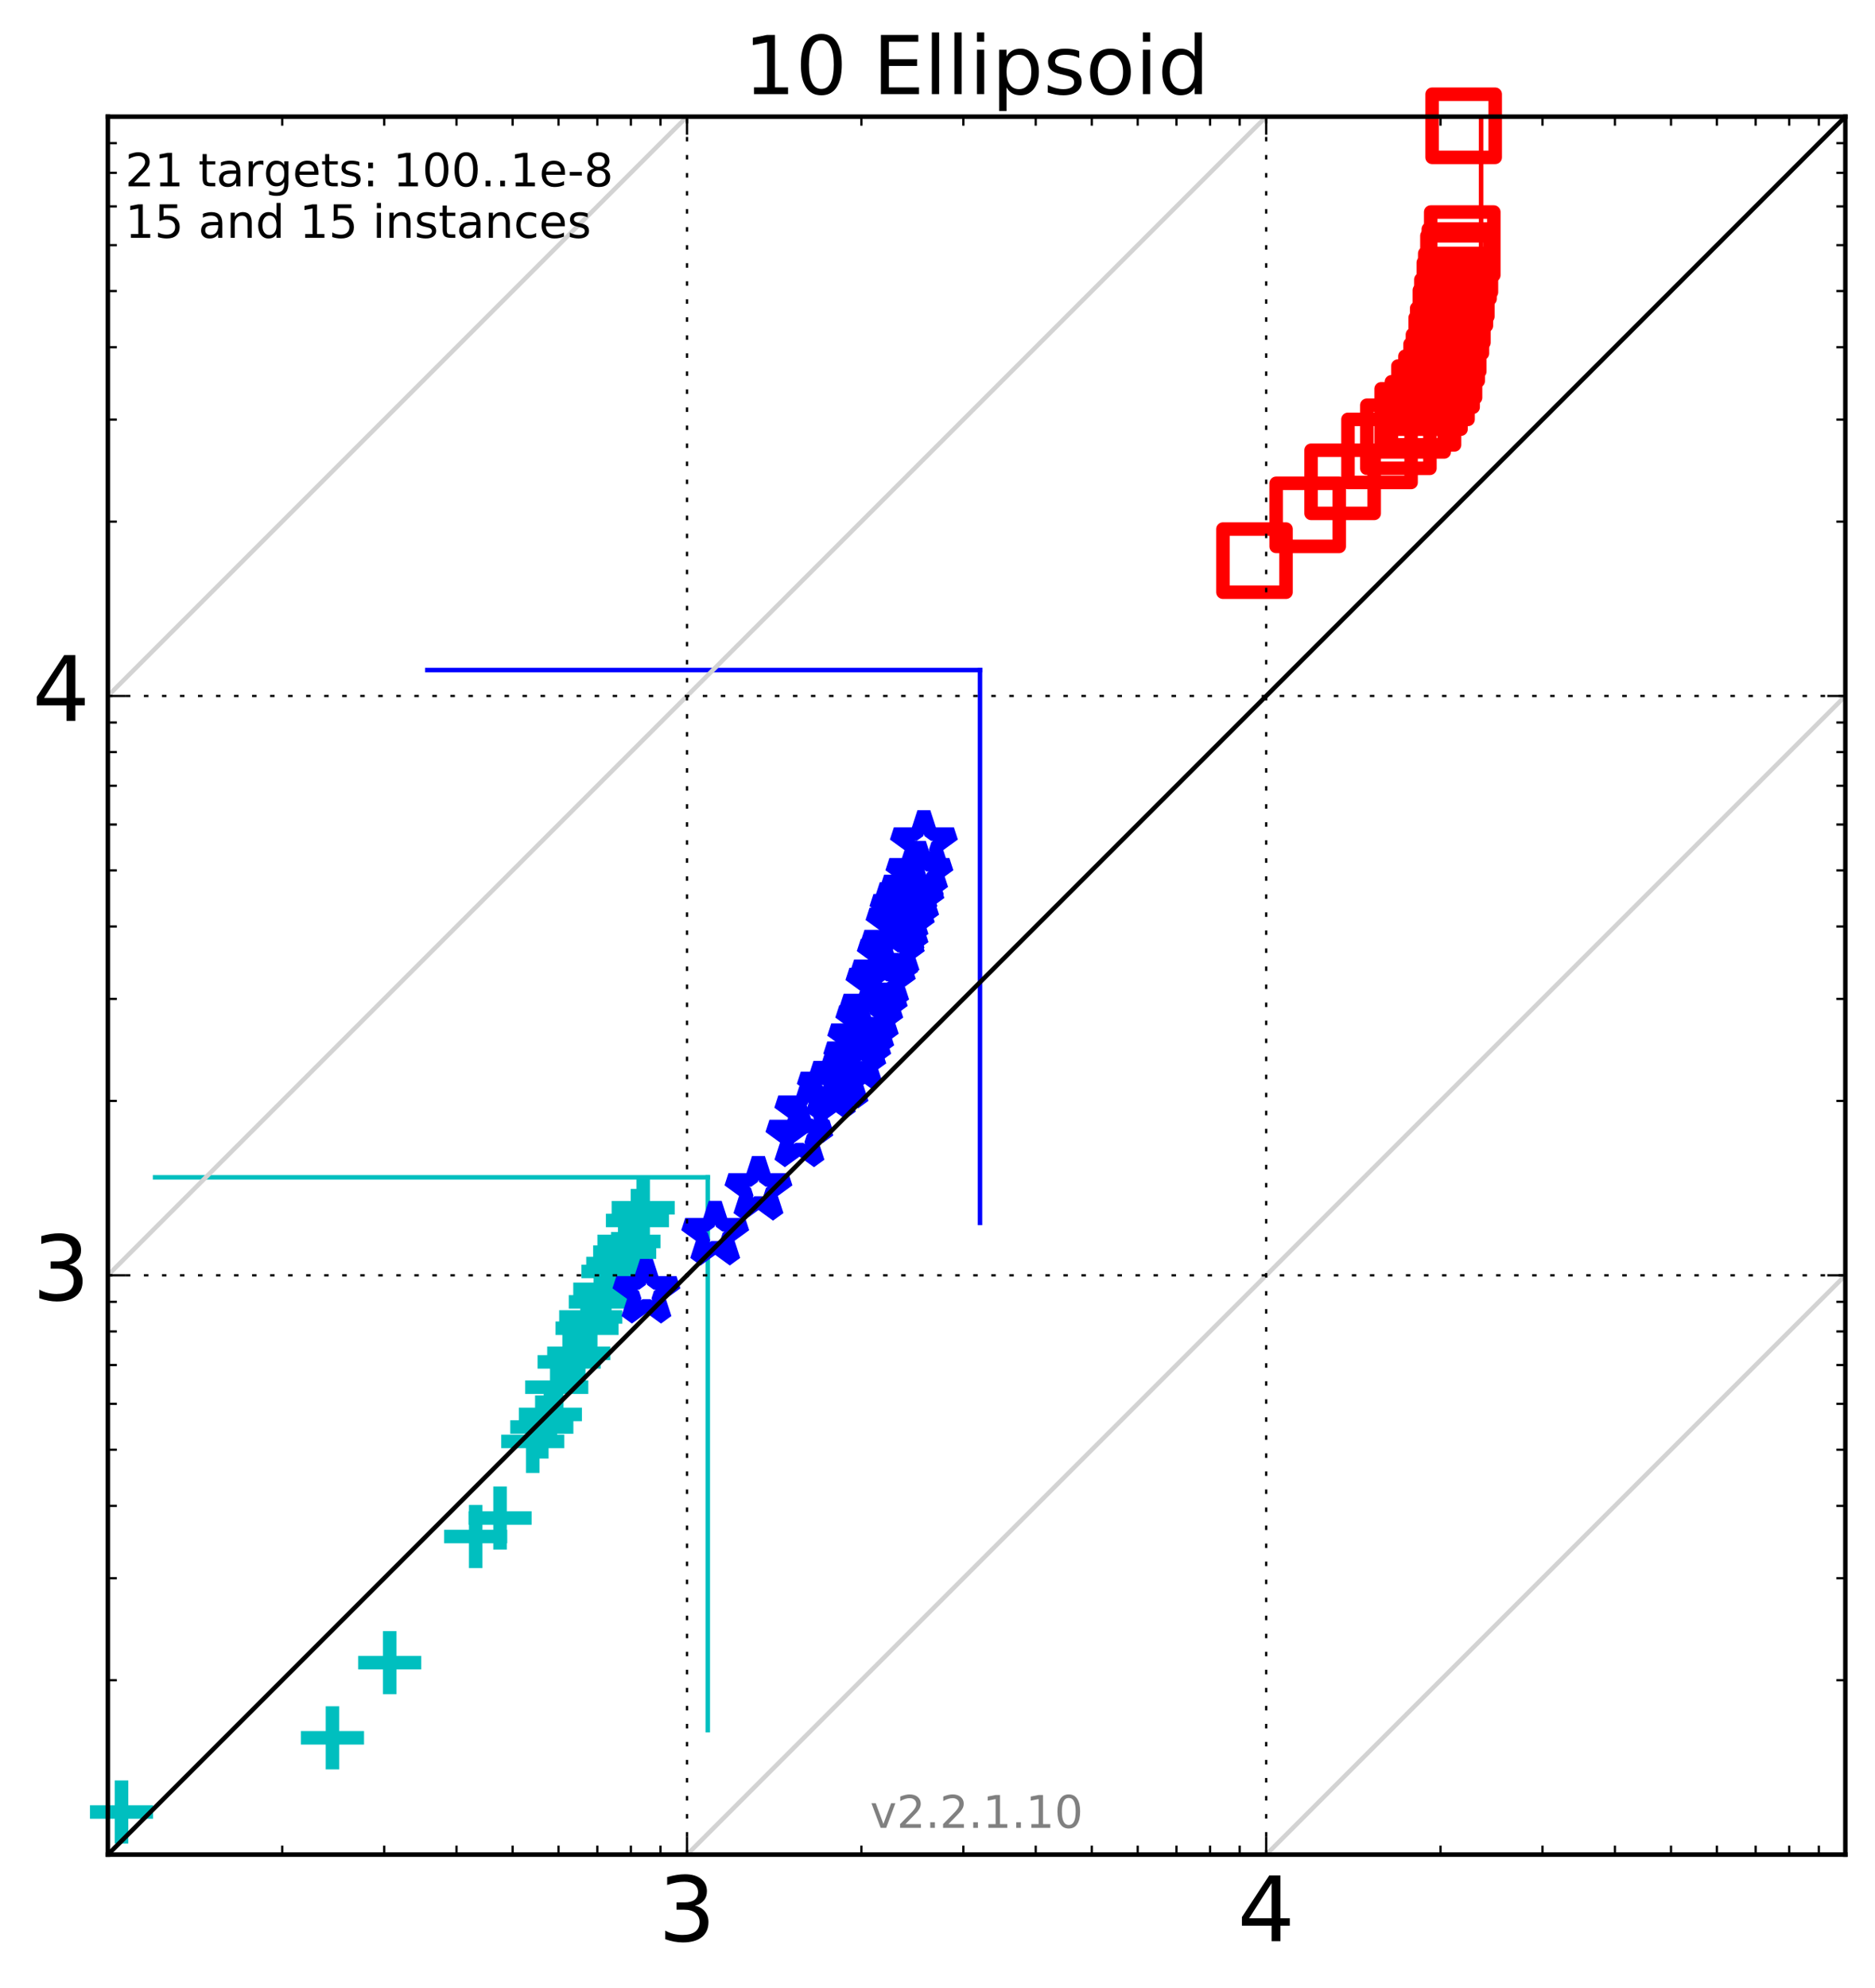 <?xml version="1.0" encoding="utf-8" standalone="no"?>
<!DOCTYPE svg PUBLIC "-//W3C//DTD SVG 1.1//EN"
  "http://www.w3.org/Graphics/SVG/1.1/DTD/svg11.dtd">
<!-- Created with matplotlib (http://matplotlib.org/) -->
<svg height="441pt" version="1.1" viewBox="0 0 416 441" width="416pt" xmlns="http://www.w3.org/2000/svg" xmlns:xlink="http://www.w3.org/1999/xlink">
 <defs>
  <style type="text/css">
*{stroke-linecap:butt;stroke-linejoin:round;stroke-miterlimit:100000;}
  </style>
 </defs>
 <g id="figure_1">
  <g id="patch_1">
   <path d="M 0 441.933 
L 416.625 441.933 
L 416.625 0 
L 0 0 
z
" style="fill:#ffffff;"/>
  </g>
  <g id="axes_1">
   <g id="patch_2">
    <path d="M 23.925 411.377 
L 409.425 411.377 
L 409.425 25.877 
L 23.925 25.877 
z
" style="fill:#ffffff;"/>
   </g>
   <g id="line2d_1">
    <path clip-path="url(#pabdc5ae2a4)" d="M 157.029 383.77 
L 157.029 261.15 
" style="fill:none;stroke:#00bfbf;stroke-linecap:square;"/>
   </g>
   <g id="line2d_2">
    <path clip-path="url(#pabdc5ae2a4)" d="M 34.409 261.15 
L 157.029 261.15 
" style="fill:none;stroke:#00bfbf;stroke-linecap:square;"/>
   </g>
   <g id="line2d_3">
    <path clip-path="url(#pabdc5ae2a4)" d="M 217.424 271.254 
L 217.424 148.634 
" style="fill:none;stroke:#0000ff;stroke-linecap:square;"/>
   </g>
   <g id="line2d_4">
    <path clip-path="url(#pabdc5ae2a4)" d="M 94.804 148.634 
L 217.424 148.634 
" style="fill:none;stroke:#0000ff;stroke-linecap:square;"/>
   </g>
   <g id="line2d_5">
    <path clip-path="url(#pabdc5ae2a4)" d="M 328.602 84.029 
L 328.602 -1 
" style="fill:none;stroke:#ff0000;stroke-linecap:square;"/>
   </g>
   <g id="line2d_6">
    <path clip-path="url(#pabdc5ae2a4)" d="M 205.982 -38.591 
" style="fill:none;stroke:#ff0000;stroke-linecap:square;"/>
   </g>
   <g id="line2d_7">
    <defs>
     <path d="M -7 0 
L 7 0 
M 0 7 
L 0 -7 
" id="me9dd60fe24" style="stroke:#00bfbf;stroke-width:3.0;"/>
    </defs>
    <g>
     <use style="fill:none;stroke:#00bfbf;stroke-width:3.0;" x="26.966" xlink:href="#me9dd60fe24" y="401.92"/>
     <use style="fill:none;stroke:#00bfbf;stroke-width:3.0;" x="73.766" xlink:href="#me9dd60fe24" y="385.474"/>
     <use style="fill:none;stroke:#00bfbf;stroke-width:3.0;" x="86.462" xlink:href="#me9dd60fe24" y="368.797"/>
     <use style="fill:none;stroke:#00bfbf;stroke-width:3.0;" x="105.542" xlink:href="#me9dd60fe24" y="340.82"/>
     <use style="fill:none;stroke:#00bfbf;stroke-width:3.0;" x="110.943" xlink:href="#me9dd60fe24" y="336.719"/>
     <use style="fill:none;stroke:#00bfbf;stroke-width:3.0;" x="118.203" xlink:href="#me9dd60fe24" y="319.722"/>
     <use style="fill:none;stroke:#00bfbf;stroke-width:3.0;" x="120.213" xlink:href="#me9dd60fe24" y="316.525"/>
     <use style="fill:none;stroke:#00bfbf;stroke-width:3.0;" x="122.109" xlink:href="#me9dd60fe24" y="313.734"/>
     <use style="fill:none;stroke:#00bfbf;stroke-width:3.0;" x="123.525" xlink:href="#me9dd60fe24" y="307.696"/>
     <use style="fill:none;stroke:#00bfbf;stroke-width:3.0;" x="126.267" xlink:href="#me9dd60fe24" y="302.085"/>
     <use style="fill:none;stroke:#00bfbf;stroke-width:3.0;" x="128.402" xlink:href="#me9dd60fe24" y="300.186"/>
     <use style="fill:none;stroke:#00bfbf;stroke-width:3.0;" x="130.242" xlink:href="#me9dd60fe24" y="294.618"/>
     <use style="fill:none;stroke:#00bfbf;stroke-width:3.0;" x="131.061" xlink:href="#me9dd60fe24" y="292.122"/>
     <use style="fill:none;stroke:#00bfbf;stroke-width:3.0;" x="133.191" xlink:href="#me9dd60fe24" y="288.778"/>
     <use style="fill:none;stroke:#00bfbf;stroke-width:3.0;" x="134.185" xlink:href="#me9dd60fe24" y="285.991"/>
     <use style="fill:none;stroke:#00bfbf;stroke-width:3.0;" x="135.992" xlink:href="#me9dd60fe24" y="282.017"/>
     <use style="fill:none;stroke:#00bfbf;stroke-width:3.0;" x="137.065" xlink:href="#me9dd60fe24" y="280.271"/>
     <use style="fill:none;stroke:#00bfbf;stroke-width:3.0;" x="138.597" xlink:href="#me9dd60fe24" y="277.745"/>
     <use style="fill:none;stroke:#00bfbf;stroke-width:3.0;" x="139.543" xlink:href="#me9dd60fe24" y="275.366"/>
     <use style="fill:none;stroke:#00bfbf;stroke-width:3.0;" x="141.427" xlink:href="#me9dd60fe24" y="270.711"/>
     <use style="fill:none;stroke:#00bfbf;stroke-width:3.0;" x="142.699" xlink:href="#me9dd60fe24" y="267.896"/>
    </g>
   </g>
   <g id="line2d_8">
    <defs>
     <path d="M 0 -7 
L -1.572 -2.163 
L -6.657 -2.163 
L -2.543 0.826 
L -4.114 5.663 
L -0 2.674 
L 4.114 5.663 
L 2.543 0.826 
L 6.657 -2.163 
L 1.572 -2.163 
z
" id="mc8fb463e3b" style="stroke:#0000ff;stroke-linejoin:bevel;stroke-width:3.0;"/>
    </defs>
    <g>
     <use style="fill:none;stroke:#0000ff;stroke-linejoin:bevel;stroke-width:3.0;" x="143.425" xlink:href="#mc8fb463e3b" y="286.708"/>
     <use style="fill:none;stroke:#0000ff;stroke-linejoin:bevel;stroke-width:3.0;" x="158.683" xlink:href="#mc8fb463e3b" y="273.824"/>
     <use style="fill:none;stroke:#0000ff;stroke-linejoin:bevel;stroke-width:3.0;" x="168.278" xlink:href="#mc8fb463e3b" y="263.877"/>
     <use style="fill:none;stroke:#0000ff;stroke-linejoin:bevel;stroke-width:3.0;" x="177.368" xlink:href="#mc8fb463e3b" y="252.033"/>
     <use style="fill:none;stroke:#0000ff;stroke-linejoin:bevel;stroke-width:3.0;" x="179.336" xlink:href="#mc8fb463e3b" y="246.655"/>
     <use style="fill:none;stroke:#0000ff;stroke-linejoin:bevel;stroke-width:3.0;" x="184.323" xlink:href="#mc8fb463e3b" y="241.366"/>
     <use style="fill:none;stroke:#0000ff;stroke-linejoin:bevel;stroke-width:3.0;" x="187.143" xlink:href="#mc8fb463e3b" y="238.977"/>
     <use style="fill:none;stroke:#0000ff;stroke-linejoin:bevel;stroke-width:3.0;" x="190.192" xlink:href="#mc8fb463e3b" y="234.675"/>
     <use style="fill:none;stroke:#0000ff;stroke-linejoin:bevel;stroke-width:3.0;" x="191.087" xlink:href="#mc8fb463e3b" y="230.67"/>
     <use style="fill:none;stroke:#0000ff;stroke-linejoin:bevel;stroke-width:3.0;" x="192.856" xlink:href="#mc8fb463e3b" y="226.655"/>
     <use style="fill:none;stroke:#0000ff;stroke-linejoin:bevel;stroke-width:3.0;" x="193.851" xlink:href="#mc8fb463e3b" y="224.085"/>
     <use style="fill:none;stroke:#0000ff;stroke-linejoin:bevel;stroke-width:3.0;" x="195.11" xlink:href="#mc8fb463e3b" y="218.328"/>
     <use style="fill:none;stroke:#0000ff;stroke-linejoin:bevel;stroke-width:3.0;" x="196.157" xlink:href="#mc8fb463e3b" y="216.484"/>
     <use style="fill:none;stroke:#0000ff;stroke-linejoin:bevel;stroke-width:3.0;" x="197.632" xlink:href="#mc8fb463e3b" y="211.922"/>
     <use style="fill:none;stroke:#0000ff;stroke-linejoin:bevel;stroke-width:3.0;" x="198.452" xlink:href="#mc8fb463e3b" y="209.915"/>
     <use style="fill:none;stroke:#0000ff;stroke-linejoin:bevel;stroke-width:3.0;" x="199.574" xlink:href="#mc8fb463e3b" y="205.011"/>
     <use style="fill:none;stroke:#0000ff;stroke-linejoin:bevel;stroke-width:3.0;" x="200.448" xlink:href="#mc8fb463e3b" y="201.954"/>
     <use style="fill:none;stroke:#0000ff;stroke-linejoin:bevel;stroke-width:3.0;" x="201.859" xlink:href="#mc8fb463e3b" y="199.338"/>
     <use style="fill:none;stroke:#0000ff;stroke-linejoin:bevel;stroke-width:3.0;" x="202.808" xlink:href="#mc8fb463e3b" y="197.674"/>
     <use style="fill:none;stroke:#0000ff;stroke-linejoin:bevel;stroke-width:3.0;" x="203.981" xlink:href="#mc8fb463e3b" y="193.98"/>
     <use style="fill:none;stroke:#0000ff;stroke-linejoin:bevel;stroke-width:3.0;" x="204.978" xlink:href="#mc8fb463e3b" y="187.167"/>
    </g>
   </g>
   <g id="line2d_9">
    <defs>
     <path d="M -7 7 
L 7 7 
L 7 -7 
L -7 -7 
z
" id="mbf49e00aa8" style="stroke:#ff0000;stroke-linejoin:miter;stroke-width:3.0;"/>
    </defs>
    <g>
     <use style="fill:none;stroke:#ff0000;stroke-linejoin:miter;stroke-width:3.0;" x="278.326" xlink:href="#mbf49e00aa8" y="124.356"/>
     <use style="fill:none;stroke:#ff0000;stroke-linejoin:miter;stroke-width:3.0;" x="290.136" xlink:href="#mbf49e00aa8" y="114.201"/>
     <use style="fill:none;stroke:#ff0000;stroke-linejoin:miter;stroke-width:3.0;" x="297.888" xlink:href="#mbf49e00aa8" y="106.871"/>
     <use style="fill:none;stroke:#ff0000;stroke-linejoin:miter;stroke-width:3.0;" x="306.073" xlink:href="#mbf49e00aa8" y="100.017"/>
     <use style="fill:none;stroke:#ff0000;stroke-linejoin:miter;stroke-width:3.0;" x="310.253" xlink:href="#mbf49e00aa8" y="96.882"/>
     <use style="fill:none;stroke:#ff0000;stroke-linejoin:miter;stroke-width:3.0;" x="313.426" xlink:href="#mbf49e00aa8" y="93.25"/>
     <use style="fill:none;stroke:#ff0000;stroke-linejoin:miter;stroke-width:3.0;" x="315.716" xlink:href="#mbf49e00aa8" y="91.673"/>
     <use style="fill:none;stroke:#ff0000;stroke-linejoin:miter;stroke-width:3.0;" x="317.145" xlink:href="#mbf49e00aa8" y="88.199"/>
     <use style="fill:none;stroke:#ff0000;stroke-linejoin:miter;stroke-width:3.0;" x="318.713" xlink:href="#mbf49e00aa8" y="86.023"/>
     <use style="fill:none;stroke:#ff0000;stroke-linejoin:miter;stroke-width:3.0;" x="319.839" xlink:href="#mbf49e00aa8" y="83.316"/>
     <use style="fill:none;stroke:#ff0000;stroke-linejoin:miter;stroke-width:3.0;" x="320.373" xlink:href="#mbf49e00aa8" y="81.213"/>
     <use style="fill:none;stroke:#ff0000;stroke-linejoin:miter;stroke-width:3.0;" x="320.973" xlink:href="#mbf49e00aa8" y="77.487"/>
     <use style="fill:none;stroke:#ff0000;stroke-linejoin:miter;stroke-width:3.0;" x="321.315" xlink:href="#mbf49e00aa8" y="75.385"/>
     <use style="fill:none;stroke:#ff0000;stroke-linejoin:miter;stroke-width:3.0;" x="321.906" xlink:href="#mbf49e00aa8" y="71.377"/>
     <use style="fill:none;stroke:#ff0000;stroke-linejoin:miter;stroke-width:3.0;" x="322.239" xlink:href="#mbf49e00aa8" y="69.009"/>
     <use style="fill:none;stroke:#ff0000;stroke-linejoin:miter;stroke-width:3.0;" x="322.782" xlink:href="#mbf49e00aa8" y="65.244"/>
     <use style="fill:none;stroke:#ff0000;stroke-linejoin:miter;stroke-width:3.0;" x="323.103" xlink:href="#mbf49e00aa8" y="63.212"/>
     <use style="fill:none;stroke:#ff0000;stroke-linejoin:miter;stroke-width:3.0;" x="323.586" xlink:href="#mbf49e00aa8" y="59.297"/>
     <use style="fill:none;stroke:#ff0000;stroke-linejoin:miter;stroke-width:3.0;" x="323.899" xlink:href="#mbf49e00aa8" y="57.815"/>
     <use style="fill:none;stroke:#ff0000;stroke-linejoin:miter;stroke-width:3.0;" x="324.428" xlink:href="#mbf49e00aa8" y="54.032"/>
     <use style="fill:none;stroke:#ff0000;stroke-linejoin:miter;stroke-width:3.0;" x="324.738" xlink:href="#mbf49e00aa8" y="27.904"/>
    </g>
   </g>
   <g id="line2d_10">
    <path clip-path="url(#pabdc5ae2a4)" d="M 23.925 411.377 
L 409.425 25.877 
" style="fill:none;stroke:#000000;stroke-linecap:square;"/>
   </g>
   <g id="line2d_11">
    <path clip-path="url(#pabdc5ae2a4)" d="M 152.425 411.377 
L 417.625 146.177 
" style="fill:none;stroke:#d3d3d3;stroke-linecap:square;"/>
   </g>
   <g id="line2d_12">
    <path clip-path="url(#pabdc5ae2a4)" d="M 280.925 411.377 
L 417.625 274.677 
" style="fill:none;stroke:#d3d3d3;stroke-linecap:square;"/>
   </g>
   <g id="line2d_13">
    <path clip-path="url(#pabdc5ae2a4)" d="M 23.925 282.877 
L 307.802 -1 
" style="fill:none;stroke:#d3d3d3;stroke-linecap:square;"/>
   </g>
   <g id="line2d_14">
    <path clip-path="url(#pabdc5ae2a4)" d="M 23.925 154.377 
L 179.302 -1 
" style="fill:none;stroke:#d3d3d3;stroke-linecap:square;"/>
   </g>
   <g id="patch_3">
    <path d="M 23.925 25.877 
L 409.425 25.877 
" style="fill:none;stroke:#000000;stroke-linecap:square;stroke-linejoin:miter;"/>
   </g>
   <g id="patch_4">
    <path d="M 409.425 411.377 
L 409.425 25.877 
" style="fill:none;stroke:#000000;stroke-linecap:square;stroke-linejoin:miter;"/>
   </g>
   <g id="patch_5">
    <path d="M 23.925 411.377 
L 409.425 411.377 
" style="fill:none;stroke:#000000;stroke-linecap:square;stroke-linejoin:miter;"/>
   </g>
   <g id="patch_6">
    <path d="M 23.925 411.377 
L 23.925 25.877 
" style="fill:none;stroke:#000000;stroke-linecap:square;stroke-linejoin:miter;"/>
   </g>
   <g id="matplotlib.axis_1">
    <g id="xtick_1">
     <g id="line2d_15">
      <path clip-path="url(#pabdc5ae2a4)" d="M 152.425 411.377 
L 152.425 25.877 
" style="fill:none;stroke:#000000;stroke-dasharray:1,3;stroke-dashoffset:0.0;stroke-width:0.5;"/>
     </g>
     <g id="line2d_16">
      <defs>
       <path d="M 0 0 
L 0 -4 
" id="m6411c74c04" style="stroke:#000000;stroke-width:0.5;"/>
      </defs>
      <g>
       <use style="stroke:#000000;stroke-width:0.5;" x="152.425" xlink:href="#m6411c74c04" y="411.377"/>
      </g>
     </g>
     <g id="line2d_17">
      <defs>
       <path d="M 0 0 
L 0 4 
" id="m25523be684" style="stroke:#000000;stroke-width:0.5;"/>
      </defs>
      <g>
       <use style="stroke:#000000;stroke-width:0.5;" x="152.425" xlink:href="#m25523be684" y="25.877"/>
      </g>
     </g>
     <g id="text_1">
      <!-- 3 -->
      <defs>
       <path d="M 40.578 39.312 
Q 47.656 37.797 51.625 33 
Q 55.609 28.219 55.609 21.188 
Q 55.609 10.406 48.188 4.484 
Q 40.766 -1.422 27.094 -1.422 
Q 22.516 -1.422 17.656 -0.516 
Q 12.797 0.391 7.625 2.203 
L 7.625 11.719 
Q 11.719 9.328 16.594 8.109 
Q 21.484 6.891 26.812 6.891 
Q 36.078 6.891 40.938 10.547 
Q 45.797 14.203 45.797 21.188 
Q 45.797 27.641 41.281 31.266 
Q 36.766 34.906 28.719 34.906 
L 20.219 34.906 
L 20.219 43.016 
L 29.109 43.016 
Q 36.375 43.016 40.234 45.922 
Q 44.094 48.828 44.094 54.297 
Q 44.094 59.906 40.109 62.906 
Q 36.141 65.922 28.719 65.922 
Q 24.656 65.922 20.016 65.031 
Q 15.375 64.156 9.812 62.312 
L 9.812 71.094 
Q 15.438 72.656 20.344 73.438 
Q 25.25 74.219 29.594 74.219 
Q 40.828 74.219 47.359 69.109 
Q 53.906 64.016 53.906 55.328 
Q 53.906 49.266 50.438 45.094 
Q 46.969 40.922 40.578 39.312 
" id="BitstreamVeraSans-Roman-33"/>
      </defs>
      <g transform="translate(146.062 430.574)scale(0.2 -0.2)">
       <use xlink:href="#BitstreamVeraSans-Roman-33"/>
      </g>
     </g>
    </g>
    <g id="xtick_2">
     <g id="line2d_18">
      <path clip-path="url(#pabdc5ae2a4)" d="M 280.925 411.377 
L 280.925 25.877 
" style="fill:none;stroke:#000000;stroke-dasharray:1,3;stroke-dashoffset:0.0;stroke-width:0.5;"/>
     </g>
     <g id="line2d_19">
      <g>
       <use style="stroke:#000000;stroke-width:0.5;" x="280.925" xlink:href="#m6411c74c04" y="411.377"/>
      </g>
     </g>
     <g id="line2d_20">
      <g>
       <use style="stroke:#000000;stroke-width:0.5;" x="280.925" xlink:href="#m25523be684" y="25.877"/>
      </g>
     </g>
     <g id="text_2">
      <!-- 4 -->
      <defs>
       <path d="M 37.797 64.312 
L 12.891 25.391 
L 37.797 25.391 
z
M 35.203 72.906 
L 47.609 72.906 
L 47.609 25.391 
L 58.016 25.391 
L 58.016 17.188 
L 47.609 17.188 
L 47.609 0 
L 37.797 0 
L 37.797 17.188 
L 4.891 17.188 
L 4.891 26.703 
z
" id="BitstreamVeraSans-Roman-34"/>
      </defs>
      <g transform="translate(274.562 430.574)scale(0.2 -0.2)">
       <use xlink:href="#BitstreamVeraSans-Roman-34"/>
      </g>
     </g>
    </g>
    <g id="xtick_3">
     <g id="line2d_21">
      <defs>
       <path d="M 0 0 
L 0 -2 
" id="mf5e8d0ffee" style="stroke:#000000;stroke-width:0.5;"/>
      </defs>
      <g>
       <use style="stroke:#000000;stroke-width:0.5;" x="62.607" xlink:href="#mf5e8d0ffee" y="411.377"/>
      </g>
     </g>
     <g id="line2d_22">
      <defs>
       <path d="M 0 0 
L 0 2 
" id="m2ffe9bb22b" style="stroke:#000000;stroke-width:0.5;"/>
      </defs>
      <g>
       <use style="stroke:#000000;stroke-width:0.5;" x="62.607" xlink:href="#m2ffe9bb22b" y="25.877"/>
      </g>
     </g>
    </g>
    <g id="xtick_4">
     <g id="line2d_23">
      <g>
       <use style="stroke:#000000;stroke-width:0.5;" x="85.235" xlink:href="#mf5e8d0ffee" y="411.377"/>
      </g>
     </g>
     <g id="line2d_24">
      <g>
       <use style="stroke:#000000;stroke-width:0.5;" x="85.235" xlink:href="#m2ffe9bb22b" y="25.877"/>
      </g>
     </g>
    </g>
    <g id="xtick_5">
     <g id="line2d_25">
      <g>
       <use style="stroke:#000000;stroke-width:0.5;" x="101.29" xlink:href="#mf5e8d0ffee" y="411.377"/>
      </g>
     </g>
     <g id="line2d_26">
      <g>
       <use style="stroke:#000000;stroke-width:0.5;" x="101.29" xlink:href="#m2ffe9bb22b" y="25.877"/>
      </g>
     </g>
    </g>
    <g id="xtick_6">
     <g id="line2d_27">
      <g>
       <use style="stroke:#000000;stroke-width:0.5;" x="113.743" xlink:href="#mf5e8d0ffee" y="411.377"/>
      </g>
     </g>
     <g id="line2d_28">
      <g>
       <use style="stroke:#000000;stroke-width:0.5;" x="113.743" xlink:href="#m2ffe9bb22b" y="25.877"/>
      </g>
     </g>
    </g>
    <g id="xtick_7">
     <g id="line2d_29">
      <g>
       <use style="stroke:#000000;stroke-width:0.5;" x="123.917" xlink:href="#mf5e8d0ffee" y="411.377"/>
      </g>
     </g>
     <g id="line2d_30">
      <g>
       <use style="stroke:#000000;stroke-width:0.5;" x="123.917" xlink:href="#m2ffe9bb22b" y="25.877"/>
      </g>
     </g>
    </g>
    <g id="xtick_8">
     <g id="line2d_31">
      <g>
       <use style="stroke:#000000;stroke-width:0.5;" x="132.52" xlink:href="#mf5e8d0ffee" y="411.377"/>
      </g>
     </g>
     <g id="line2d_32">
      <g>
       <use style="stroke:#000000;stroke-width:0.5;" x="132.52" xlink:href="#m2ffe9bb22b" y="25.877"/>
      </g>
     </g>
    </g>
    <g id="xtick_9">
     <g id="line2d_33">
      <g>
       <use style="stroke:#000000;stroke-width:0.5;" x="139.972" xlink:href="#mf5e8d0ffee" y="411.377"/>
      </g>
     </g>
     <g id="line2d_34">
      <g>
       <use style="stroke:#000000;stroke-width:0.5;" x="139.972" xlink:href="#m2ffe9bb22b" y="25.877"/>
      </g>
     </g>
    </g>
    <g id="xtick_10">
     <g id="line2d_35">
      <g>
       <use style="stroke:#000000;stroke-width:0.5;" x="146.545" xlink:href="#mf5e8d0ffee" y="411.377"/>
      </g>
     </g>
     <g id="line2d_36">
      <g>
       <use style="stroke:#000000;stroke-width:0.5;" x="146.545" xlink:href="#m2ffe9bb22b" y="25.877"/>
      </g>
     </g>
    </g>
    <g id="xtick_11">
     <g id="line2d_37">
      <g>
       <use style="stroke:#000000;stroke-width:0.5;" x="191.107" xlink:href="#mf5e8d0ffee" y="411.377"/>
      </g>
     </g>
     <g id="line2d_38">
      <g>
       <use style="stroke:#000000;stroke-width:0.5;" x="191.107" xlink:href="#m2ffe9bb22b" y="25.877"/>
      </g>
     </g>
    </g>
    <g id="xtick_12">
     <g id="line2d_39">
      <g>
       <use style="stroke:#000000;stroke-width:0.5;" x="213.735" xlink:href="#mf5e8d0ffee" y="411.377"/>
      </g>
     </g>
     <g id="line2d_40">
      <g>
       <use style="stroke:#000000;stroke-width:0.5;" x="213.735" xlink:href="#m2ffe9bb22b" y="25.877"/>
      </g>
     </g>
    </g>
    <g id="xtick_13">
     <g id="line2d_41">
      <g>
       <use style="stroke:#000000;stroke-width:0.5;" x="229.79" xlink:href="#mf5e8d0ffee" y="411.377"/>
      </g>
     </g>
     <g id="line2d_42">
      <g>
       <use style="stroke:#000000;stroke-width:0.5;" x="229.79" xlink:href="#m2ffe9bb22b" y="25.877"/>
      </g>
     </g>
    </g>
    <g id="xtick_14">
     <g id="line2d_43">
      <g>
       <use style="stroke:#000000;stroke-width:0.5;" x="242.243" xlink:href="#mf5e8d0ffee" y="411.377"/>
      </g>
     </g>
     <g id="line2d_44">
      <g>
       <use style="stroke:#000000;stroke-width:0.5;" x="242.243" xlink:href="#m2ffe9bb22b" y="25.877"/>
      </g>
     </g>
    </g>
    <g id="xtick_15">
     <g id="line2d_45">
      <g>
       <use style="stroke:#000000;stroke-width:0.5;" x="252.417" xlink:href="#mf5e8d0ffee" y="411.377"/>
      </g>
     </g>
     <g id="line2d_46">
      <g>
       <use style="stroke:#000000;stroke-width:0.5;" x="252.417" xlink:href="#m2ffe9bb22b" y="25.877"/>
      </g>
     </g>
    </g>
    <g id="xtick_16">
     <g id="line2d_47">
      <g>
       <use style="stroke:#000000;stroke-width:0.5;" x="261.02" xlink:href="#mf5e8d0ffee" y="411.377"/>
      </g>
     </g>
     <g id="line2d_48">
      <g>
       <use style="stroke:#000000;stroke-width:0.5;" x="261.02" xlink:href="#m2ffe9bb22b" y="25.877"/>
      </g>
     </g>
    </g>
    <g id="xtick_17">
     <g id="line2d_49">
      <g>
       <use style="stroke:#000000;stroke-width:0.5;" x="268.472" xlink:href="#mf5e8d0ffee" y="411.377"/>
      </g>
     </g>
     <g id="line2d_50">
      <g>
       <use style="stroke:#000000;stroke-width:0.5;" x="268.472" xlink:href="#m2ffe9bb22b" y="25.877"/>
      </g>
     </g>
    </g>
    <g id="xtick_18">
     <g id="line2d_51">
      <g>
       <use style="stroke:#000000;stroke-width:0.5;" x="275.045" xlink:href="#mf5e8d0ffee" y="411.377"/>
      </g>
     </g>
     <g id="line2d_52">
      <g>
       <use style="stroke:#000000;stroke-width:0.5;" x="275.045" xlink:href="#m2ffe9bb22b" y="25.877"/>
      </g>
     </g>
    </g>
    <g id="xtick_19">
     <g id="line2d_53">
      <g>
       <use style="stroke:#000000;stroke-width:0.5;" x="319.607" xlink:href="#mf5e8d0ffee" y="411.377"/>
      </g>
     </g>
     <g id="line2d_54">
      <g>
       <use style="stroke:#000000;stroke-width:0.5;" x="319.607" xlink:href="#m2ffe9bb22b" y="25.877"/>
      </g>
     </g>
    </g>
    <g id="xtick_20">
     <g id="line2d_55">
      <g>
       <use style="stroke:#000000;stroke-width:0.5;" x="342.235" xlink:href="#mf5e8d0ffee" y="411.377"/>
      </g>
     </g>
     <g id="line2d_56">
      <g>
       <use style="stroke:#000000;stroke-width:0.5;" x="342.235" xlink:href="#m2ffe9bb22b" y="25.877"/>
      </g>
     </g>
    </g>
    <g id="xtick_21">
     <g id="line2d_57">
      <g>
       <use style="stroke:#000000;stroke-width:0.5;" x="358.29" xlink:href="#mf5e8d0ffee" y="411.377"/>
      </g>
     </g>
     <g id="line2d_58">
      <g>
       <use style="stroke:#000000;stroke-width:0.5;" x="358.29" xlink:href="#m2ffe9bb22b" y="25.877"/>
      </g>
     </g>
    </g>
    <g id="xtick_22">
     <g id="line2d_59">
      <g>
       <use style="stroke:#000000;stroke-width:0.5;" x="370.743" xlink:href="#mf5e8d0ffee" y="411.377"/>
      </g>
     </g>
     <g id="line2d_60">
      <g>
       <use style="stroke:#000000;stroke-width:0.5;" x="370.743" xlink:href="#m2ffe9bb22b" y="25.877"/>
      </g>
     </g>
    </g>
    <g id="xtick_23">
     <g id="line2d_61">
      <g>
       <use style="stroke:#000000;stroke-width:0.5;" x="380.917" xlink:href="#mf5e8d0ffee" y="411.377"/>
      </g>
     </g>
     <g id="line2d_62">
      <g>
       <use style="stroke:#000000;stroke-width:0.5;" x="380.917" xlink:href="#m2ffe9bb22b" y="25.877"/>
      </g>
     </g>
    </g>
    <g id="xtick_24">
     <g id="line2d_63">
      <g>
       <use style="stroke:#000000;stroke-width:0.5;" x="389.52" xlink:href="#mf5e8d0ffee" y="411.377"/>
      </g>
     </g>
     <g id="line2d_64">
      <g>
       <use style="stroke:#000000;stroke-width:0.5;" x="389.52" xlink:href="#m2ffe9bb22b" y="25.877"/>
      </g>
     </g>
    </g>
    <g id="xtick_25">
     <g id="line2d_65">
      <g>
       <use style="stroke:#000000;stroke-width:0.5;" x="396.972" xlink:href="#mf5e8d0ffee" y="411.377"/>
      </g>
     </g>
     <g id="line2d_66">
      <g>
       <use style="stroke:#000000;stroke-width:0.5;" x="396.972" xlink:href="#m2ffe9bb22b" y="25.877"/>
      </g>
     </g>
    </g>
    <g id="xtick_26">
     <g id="line2d_67">
      <g>
       <use style="stroke:#000000;stroke-width:0.5;" x="403.545" xlink:href="#mf5e8d0ffee" y="411.377"/>
      </g>
     </g>
     <g id="line2d_68">
      <g>
       <use style="stroke:#000000;stroke-width:0.5;" x="403.545" xlink:href="#m2ffe9bb22b" y="25.877"/>
      </g>
     </g>
    </g>
   </g>
   <g id="matplotlib.axis_2">
    <g id="ytick_1">
     <g id="line2d_69">
      <path clip-path="url(#pabdc5ae2a4)" d="M 23.925 282.877 
L 409.425 282.877 
" style="fill:none;stroke:#000000;stroke-dasharray:1,3;stroke-dashoffset:0.0;stroke-width:0.5;"/>
     </g>
     <g id="line2d_70">
      <defs>
       <path d="M 0 0 
L 4 0 
" id="m6197a56e94" style="stroke:#000000;stroke-width:0.5;"/>
      </defs>
      <g>
       <use style="stroke:#000000;stroke-width:0.5;" x="23.925" xlink:href="#m6197a56e94" y="282.877"/>
      </g>
     </g>
     <g id="line2d_71">
      <defs>
       <path d="M 0 0 
L -4 0 
" id="m4c2376716b" style="stroke:#000000;stroke-width:0.5;"/>
      </defs>
      <g>
       <use style="stroke:#000000;stroke-width:0.5;" x="409.425" xlink:href="#m4c2376716b" y="282.877"/>
      </g>
     </g>
     <g id="text_3">
      <!-- 3 -->
      <g transform="translate(7.2 288.396)scale(0.2 -0.2)">
       <use xlink:href="#BitstreamVeraSans-Roman-33"/>
      </g>
     </g>
    </g>
    <g id="ytick_2">
     <g id="line2d_72">
      <path clip-path="url(#pabdc5ae2a4)" d="M 23.925 154.377 
L 409.425 154.377 
" style="fill:none;stroke:#000000;stroke-dasharray:1,3;stroke-dashoffset:0.0;stroke-width:0.5;"/>
     </g>
     <g id="line2d_73">
      <g>
       <use style="stroke:#000000;stroke-width:0.5;" x="23.925" xlink:href="#m6197a56e94" y="154.377"/>
      </g>
     </g>
     <g id="line2d_74">
      <g>
       <use style="stroke:#000000;stroke-width:0.5;" x="409.425" xlink:href="#m4c2376716b" y="154.377"/>
      </g>
     </g>
     <g id="text_4">
      <!-- 4 -->
      <g transform="translate(7.2 159.896)scale(0.2 -0.2)">
       <use xlink:href="#BitstreamVeraSans-Roman-34"/>
      </g>
     </g>
    </g>
    <g id="ytick_3">
     <g id="line2d_75">
      <defs>
       <path d="M 0 0 
L 2 0 
" id="mef704d7c59" style="stroke:#000000;stroke-width:0.5;"/>
      </defs>
      <g>
       <use style="stroke:#000000;stroke-width:0.5;" x="23.925" xlink:href="#mef704d7c59" y="372.695"/>
      </g>
     </g>
     <g id="line2d_76">
      <defs>
       <path d="M 0 0 
L -2 0 
" id="m61cdd88ff6" style="stroke:#000000;stroke-width:0.5;"/>
      </defs>
      <g>
       <use style="stroke:#000000;stroke-width:0.5;" x="409.425" xlink:href="#m61cdd88ff6" y="372.695"/>
      </g>
     </g>
    </g>
    <g id="ytick_4">
     <g id="line2d_77">
      <g>
       <use style="stroke:#000000;stroke-width:0.5;" x="23.925" xlink:href="#mef704d7c59" y="350.067"/>
      </g>
     </g>
     <g id="line2d_78">
      <g>
       <use style="stroke:#000000;stroke-width:0.5;" x="409.425" xlink:href="#m61cdd88ff6" y="350.067"/>
      </g>
     </g>
    </g>
    <g id="ytick_5">
     <g id="line2d_79">
      <g>
       <use style="stroke:#000000;stroke-width:0.5;" x="23.925" xlink:href="#mef704d7c59" y="334.012"/>
      </g>
     </g>
     <g id="line2d_80">
      <g>
       <use style="stroke:#000000;stroke-width:0.5;" x="409.425" xlink:href="#m61cdd88ff6" y="334.012"/>
      </g>
     </g>
    </g>
    <g id="ytick_6">
     <g id="line2d_81">
      <g>
       <use style="stroke:#000000;stroke-width:0.5;" x="23.925" xlink:href="#mef704d7c59" y="321.56"/>
      </g>
     </g>
     <g id="line2d_82">
      <g>
       <use style="stroke:#000000;stroke-width:0.5;" x="409.425" xlink:href="#m61cdd88ff6" y="321.56"/>
      </g>
     </g>
    </g>
    <g id="ytick_7">
     <g id="line2d_83">
      <g>
       <use style="stroke:#000000;stroke-width:0.5;" x="23.925" xlink:href="#mef704d7c59" y="311.385"/>
      </g>
     </g>
     <g id="line2d_84">
      <g>
       <use style="stroke:#000000;stroke-width:0.5;" x="409.425" xlink:href="#m61cdd88ff6" y="311.385"/>
      </g>
     </g>
    </g>
    <g id="ytick_8">
     <g id="line2d_85">
      <g>
       <use style="stroke:#000000;stroke-width:0.5;" x="23.925" xlink:href="#mef704d7c59" y="302.782"/>
      </g>
     </g>
     <g id="line2d_86">
      <g>
       <use style="stroke:#000000;stroke-width:0.5;" x="409.425" xlink:href="#m61cdd88ff6" y="302.782"/>
      </g>
     </g>
    </g>
    <g id="ytick_9">
     <g id="line2d_87">
      <g>
       <use style="stroke:#000000;stroke-width:0.5;" x="23.925" xlink:href="#mef704d7c59" y="295.33"/>
      </g>
     </g>
     <g id="line2d_88">
      <g>
       <use style="stroke:#000000;stroke-width:0.5;" x="409.425" xlink:href="#m61cdd88ff6" y="295.33"/>
      </g>
     </g>
    </g>
    <g id="ytick_10">
     <g id="line2d_89">
      <g>
       <use style="stroke:#000000;stroke-width:0.5;" x="23.925" xlink:href="#mef704d7c59" y="288.757"/>
      </g>
     </g>
     <g id="line2d_90">
      <g>
       <use style="stroke:#000000;stroke-width:0.5;" x="409.425" xlink:href="#m61cdd88ff6" y="288.757"/>
      </g>
     </g>
    </g>
    <g id="ytick_11">
     <g id="line2d_91">
      <g>
       <use style="stroke:#000000;stroke-width:0.5;" x="23.925" xlink:href="#mef704d7c59" y="244.195"/>
      </g>
     </g>
     <g id="line2d_92">
      <g>
       <use style="stroke:#000000;stroke-width:0.5;" x="409.425" xlink:href="#m61cdd88ff6" y="244.195"/>
      </g>
     </g>
    </g>
    <g id="ytick_12">
     <g id="line2d_93">
      <g>
       <use style="stroke:#000000;stroke-width:0.5;" x="23.925" xlink:href="#mef704d7c59" y="221.567"/>
      </g>
     </g>
     <g id="line2d_94">
      <g>
       <use style="stroke:#000000;stroke-width:0.5;" x="409.425" xlink:href="#m61cdd88ff6" y="221.567"/>
      </g>
     </g>
    </g>
    <g id="ytick_13">
     <g id="line2d_95">
      <g>
       <use style="stroke:#000000;stroke-width:0.5;" x="23.925" xlink:href="#mef704d7c59" y="205.512"/>
      </g>
     </g>
     <g id="line2d_96">
      <g>
       <use style="stroke:#000000;stroke-width:0.5;" x="409.425" xlink:href="#m61cdd88ff6" y="205.512"/>
      </g>
     </g>
    </g>
    <g id="ytick_14">
     <g id="line2d_97">
      <g>
       <use style="stroke:#000000;stroke-width:0.5;" x="23.925" xlink:href="#mef704d7c59" y="193.06"/>
      </g>
     </g>
     <g id="line2d_98">
      <g>
       <use style="stroke:#000000;stroke-width:0.5;" x="409.425" xlink:href="#m61cdd88ff6" y="193.06"/>
      </g>
     </g>
    </g>
    <g id="ytick_15">
     <g id="line2d_99">
      <g>
       <use style="stroke:#000000;stroke-width:0.5;" x="23.925" xlink:href="#mef704d7c59" y="182.885"/>
      </g>
     </g>
     <g id="line2d_100">
      <g>
       <use style="stroke:#000000;stroke-width:0.5;" x="409.425" xlink:href="#m61cdd88ff6" y="182.885"/>
      </g>
     </g>
    </g>
    <g id="ytick_16">
     <g id="line2d_101">
      <g>
       <use style="stroke:#000000;stroke-width:0.5;" x="23.925" xlink:href="#mef704d7c59" y="174.282"/>
      </g>
     </g>
     <g id="line2d_102">
      <g>
       <use style="stroke:#000000;stroke-width:0.5;" x="409.425" xlink:href="#m61cdd88ff6" y="174.282"/>
      </g>
     </g>
    </g>
    <g id="ytick_17">
     <g id="line2d_103">
      <g>
       <use style="stroke:#000000;stroke-width:0.5;" x="23.925" xlink:href="#mef704d7c59" y="166.83"/>
      </g>
     </g>
     <g id="line2d_104">
      <g>
       <use style="stroke:#000000;stroke-width:0.5;" x="409.425" xlink:href="#m61cdd88ff6" y="166.83"/>
      </g>
     </g>
    </g>
    <g id="ytick_18">
     <g id="line2d_105">
      <g>
       <use style="stroke:#000000;stroke-width:0.5;" x="23.925" xlink:href="#mef704d7c59" y="160.257"/>
      </g>
     </g>
     <g id="line2d_106">
      <g>
       <use style="stroke:#000000;stroke-width:0.5;" x="409.425" xlink:href="#m61cdd88ff6" y="160.257"/>
      </g>
     </g>
    </g>
    <g id="ytick_19">
     <g id="line2d_107">
      <g>
       <use style="stroke:#000000;stroke-width:0.5;" x="23.925" xlink:href="#mef704d7c59" y="115.695"/>
      </g>
     </g>
     <g id="line2d_108">
      <g>
       <use style="stroke:#000000;stroke-width:0.5;" x="409.425" xlink:href="#m61cdd88ff6" y="115.695"/>
      </g>
     </g>
    </g>
    <g id="ytick_20">
     <g id="line2d_109">
      <g>
       <use style="stroke:#000000;stroke-width:0.5;" x="23.925" xlink:href="#mef704d7c59" y="93.067"/>
      </g>
     </g>
     <g id="line2d_110">
      <g>
       <use style="stroke:#000000;stroke-width:0.5;" x="409.425" xlink:href="#m61cdd88ff6" y="93.067"/>
      </g>
     </g>
    </g>
    <g id="ytick_21">
     <g id="line2d_111">
      <g>
       <use style="stroke:#000000;stroke-width:0.5;" x="23.925" xlink:href="#mef704d7c59" y="77.012"/>
      </g>
     </g>
     <g id="line2d_112">
      <g>
       <use style="stroke:#000000;stroke-width:0.5;" x="409.425" xlink:href="#m61cdd88ff6" y="77.012"/>
      </g>
     </g>
    </g>
    <g id="ytick_22">
     <g id="line2d_113">
      <g>
       <use style="stroke:#000000;stroke-width:0.5;" x="23.925" xlink:href="#mef704d7c59" y="64.56"/>
      </g>
     </g>
     <g id="line2d_114">
      <g>
       <use style="stroke:#000000;stroke-width:0.5;" x="409.425" xlink:href="#m61cdd88ff6" y="64.56"/>
      </g>
     </g>
    </g>
    <g id="ytick_23">
     <g id="line2d_115">
      <g>
       <use style="stroke:#000000;stroke-width:0.5;" x="23.925" xlink:href="#mef704d7c59" y="54.385"/>
      </g>
     </g>
     <g id="line2d_116">
      <g>
       <use style="stroke:#000000;stroke-width:0.5;" x="409.425" xlink:href="#m61cdd88ff6" y="54.385"/>
      </g>
     </g>
    </g>
    <g id="ytick_24">
     <g id="line2d_117">
      <g>
       <use style="stroke:#000000;stroke-width:0.5;" x="23.925" xlink:href="#mef704d7c59" y="45.782"/>
      </g>
     </g>
     <g id="line2d_118">
      <g>
       <use style="stroke:#000000;stroke-width:0.5;" x="409.425" xlink:href="#m61cdd88ff6" y="45.782"/>
      </g>
     </g>
    </g>
    <g id="ytick_25">
     <g id="line2d_119">
      <g>
       <use style="stroke:#000000;stroke-width:0.5;" x="23.925" xlink:href="#mef704d7c59" y="38.33"/>
      </g>
     </g>
     <g id="line2d_120">
      <g>
       <use style="stroke:#000000;stroke-width:0.5;" x="409.425" xlink:href="#m61cdd88ff6" y="38.33"/>
      </g>
     </g>
    </g>
    <g id="ytick_26">
     <g id="line2d_121">
      <g>
       <use style="stroke:#000000;stroke-width:0.5;" x="23.925" xlink:href="#mef704d7c59" y="31.757"/>
      </g>
     </g>
     <g id="line2d_122">
      <g>
       <use style="stroke:#000000;stroke-width:0.5;" x="409.425" xlink:href="#m61cdd88ff6" y="31.757"/>
      </g>
     </g>
    </g>
   </g>
   <g id="text_5">
    <!-- 21 targets: 100..1e-8 -->
    <defs>
     <path d="M 19.188 8.297 
L 53.609 8.297 
L 53.609 0 
L 7.328 0 
L 7.328 8.297 
Q 12.938 14.109 22.625 23.891 
Q 32.328 33.688 34.812 36.531 
Q 39.547 41.844 41.422 45.531 
Q 43.312 49.219 43.312 52.781 
Q 43.312 58.594 39.234 62.25 
Q 35.156 65.922 28.609 65.922 
Q 23.969 65.922 18.812 64.312 
Q 13.672 62.703 7.812 59.422 
L 7.812 69.391 
Q 13.766 71.781 18.938 73 
Q 24.125 74.219 28.422 74.219 
Q 39.75 74.219 46.484 68.547 
Q 53.219 62.891 53.219 53.422 
Q 53.219 48.922 51.531 44.891 
Q 49.859 40.875 45.406 35.406 
Q 44.188 33.984 37.641 27.219 
Q 31.109 20.453 19.188 8.297 
" id="BitstreamVeraSans-Roman-32"/>
     <path id="BitstreamVeraSans-Roman-20"/>
     <path d="M 31.781 66.406 
Q 24.172 66.406 20.328 58.906 
Q 16.5 51.422 16.5 36.375 
Q 16.5 21.391 20.328 13.891 
Q 24.172 6.391 31.781 6.391 
Q 39.453 6.391 43.281 13.891 
Q 47.125 21.391 47.125 36.375 
Q 47.125 51.422 43.281 58.906 
Q 39.453 66.406 31.781 66.406 
M 31.781 74.219 
Q 44.047 74.219 50.516 64.516 
Q 56.984 54.828 56.984 36.375 
Q 56.984 17.969 50.516 8.266 
Q 44.047 -1.422 31.781 -1.422 
Q 19.531 -1.422 13.062 8.266 
Q 6.594 17.969 6.594 36.375 
Q 6.594 54.828 13.062 64.516 
Q 19.531 74.219 31.781 74.219 
" id="BitstreamVeraSans-Roman-30"/>
     <path d="M 12.406 8.297 
L 28.516 8.297 
L 28.516 63.922 
L 10.984 60.406 
L 10.984 69.391 
L 28.422 72.906 
L 38.281 72.906 
L 38.281 8.297 
L 54.391 8.297 
L 54.391 0 
L 12.406 0 
z
" id="BitstreamVeraSans-Roman-31"/>
     <path d="M 41.109 46.297 
Q 39.594 47.172 37.812 47.578 
Q 36.031 48 33.891 48 
Q 26.266 48 22.188 43.047 
Q 18.109 38.094 18.109 28.812 
L 18.109 0 
L 9.078 0 
L 9.078 54.688 
L 18.109 54.688 
L 18.109 46.188 
Q 20.953 51.172 25.484 53.578 
Q 30.031 56 36.531 56 
Q 37.453 56 38.578 55.875 
Q 39.703 55.766 41.062 55.516 
z
" id="BitstreamVeraSans-Roman-72"/>
     <path d="M 31.781 34.625 
Q 24.75 34.625 20.719 30.859 
Q 16.703 27.094 16.703 20.516 
Q 16.703 13.922 20.719 10.156 
Q 24.75 6.391 31.781 6.391 
Q 38.812 6.391 42.859 10.172 
Q 46.922 13.969 46.922 20.516 
Q 46.922 27.094 42.891 30.859 
Q 38.875 34.625 31.781 34.625 
M 21.922 38.812 
Q 15.578 40.375 12.031 44.719 
Q 8.5 49.078 8.5 55.328 
Q 8.5 64.062 14.719 69.141 
Q 20.953 74.219 31.781 74.219 
Q 42.672 74.219 48.875 69.141 
Q 55.078 64.062 55.078 55.328 
Q 55.078 49.078 51.531 44.719 
Q 48 40.375 41.703 38.812 
Q 48.828 37.156 52.797 32.312 
Q 56.781 27.484 56.781 20.516 
Q 56.781 9.906 50.312 4.234 
Q 43.844 -1.422 31.781 -1.422 
Q 19.734 -1.422 13.25 4.234 
Q 6.781 9.906 6.781 20.516 
Q 6.781 27.484 10.781 32.312 
Q 14.797 37.156 21.922 38.812 
M 18.312 54.391 
Q 18.312 48.734 21.844 45.562 
Q 25.391 42.391 31.781 42.391 
Q 38.141 42.391 41.719 45.562 
Q 45.312 48.734 45.312 54.391 
Q 45.312 60.062 41.719 63.234 
Q 38.141 66.406 31.781 66.406 
Q 25.391 66.406 21.844 63.234 
Q 18.312 60.062 18.312 54.391 
" id="BitstreamVeraSans-Roman-38"/>
     <path d="M 44.281 53.078 
L 44.281 44.578 
Q 40.484 46.531 36.375 47.5 
Q 32.281 48.484 27.875 48.484 
Q 21.188 48.484 17.844 46.438 
Q 14.5 44.391 14.5 40.281 
Q 14.5 37.156 16.891 35.375 
Q 19.281 33.594 26.516 31.984 
L 29.594 31.297 
Q 39.156 29.25 43.188 25.516 
Q 47.219 21.781 47.219 15.094 
Q 47.219 7.469 41.188 3.016 
Q 35.156 -1.422 24.609 -1.422 
Q 20.219 -1.422 15.453 -0.562 
Q 10.688 0.297 5.422 2 
L 5.422 11.281 
Q 10.406 8.688 15.234 7.391 
Q 20.062 6.109 24.812 6.109 
Q 31.156 6.109 34.562 8.281 
Q 37.984 10.453 37.984 14.406 
Q 37.984 18.062 35.516 20.016 
Q 33.062 21.969 24.703 23.781 
L 21.578 24.516 
Q 13.234 26.266 9.516 29.906 
Q 5.812 33.547 5.812 39.891 
Q 5.812 47.609 11.281 51.797 
Q 16.75 56 26.812 56 
Q 31.781 56 36.172 55.266 
Q 40.578 54.547 44.281 53.078 
" id="BitstreamVeraSans-Roman-73"/>
     <path d="M 11.719 12.406 
L 22.016 12.406 
L 22.016 0 
L 11.719 0 
z
M 11.719 51.703 
L 22.016 51.703 
L 22.016 39.312 
L 11.719 39.312 
z
" id="BitstreamVeraSans-Roman-3a"/>
     <path d="M 10.688 12.406 
L 21 12.406 
L 21 0 
L 10.688 0 
z
" id="BitstreamVeraSans-Roman-2e"/>
     <path d="M 4.891 31.391 
L 31.203 31.391 
L 31.203 23.391 
L 4.891 23.391 
z
" id="BitstreamVeraSans-Roman-2d"/>
     <path d="M 56.203 29.594 
L 56.203 25.203 
L 14.891 25.203 
Q 15.484 15.922 20.484 11.062 
Q 25.484 6.203 34.422 6.203 
Q 39.594 6.203 44.453 7.469 
Q 49.312 8.734 54.109 11.281 
L 54.109 2.781 
Q 49.266 0.734 44.188 -0.344 
Q 39.109 -1.422 33.891 -1.422 
Q 20.797 -1.422 13.156 6.188 
Q 5.516 13.812 5.516 26.812 
Q 5.516 40.234 12.766 48.109 
Q 20.016 56 32.328 56 
Q 43.359 56 49.781 48.891 
Q 56.203 41.797 56.203 29.594 
M 47.219 32.234 
Q 47.125 39.594 43.094 43.984 
Q 39.062 48.391 32.422 48.391 
Q 24.906 48.391 20.391 44.141 
Q 15.875 39.891 15.188 32.172 
z
" id="BitstreamVeraSans-Roman-65"/>
     <path d="M 18.312 70.219 
L 18.312 54.688 
L 36.812 54.688 
L 36.812 47.703 
L 18.312 47.703 
L 18.312 18.016 
Q 18.312 11.328 20.141 9.422 
Q 21.969 7.516 27.594 7.516 
L 36.812 7.516 
L 36.812 0 
L 27.594 0 
Q 17.188 0 13.234 3.875 
Q 9.281 7.766 9.281 18.016 
L 9.281 47.703 
L 2.688 47.703 
L 2.688 54.688 
L 9.281 54.688 
L 9.281 70.219 
z
" id="BitstreamVeraSans-Roman-74"/>
     <path d="M 34.281 27.484 
Q 23.391 27.484 19.188 25 
Q 14.984 22.516 14.984 16.5 
Q 14.984 11.719 18.141 8.906 
Q 21.297 6.109 26.703 6.109 
Q 34.188 6.109 38.703 11.406 
Q 43.219 16.703 43.219 25.484 
L 43.219 27.484 
z
M 52.203 31.203 
L 52.203 0 
L 43.219 0 
L 43.219 8.297 
Q 40.141 3.328 35.547 0.953 
Q 30.953 -1.422 24.312 -1.422 
Q 15.922 -1.422 10.953 3.297 
Q 6 8.016 6 15.922 
Q 6 25.141 12.172 29.828 
Q 18.359 34.516 30.609 34.516 
L 43.219 34.516 
L 43.219 35.406 
Q 43.219 41.609 39.141 45 
Q 35.062 48.391 27.688 48.391 
Q 23 48.391 18.547 47.266 
Q 14.109 46.141 10.016 43.891 
L 10.016 52.203 
Q 14.938 54.109 19.578 55.047 
Q 24.219 56 28.609 56 
Q 40.484 56 46.344 49.844 
Q 52.203 43.703 52.203 31.203 
" id="BitstreamVeraSans-Roman-61"/>
     <path d="M 45.406 27.984 
Q 45.406 37.75 41.375 43.109 
Q 37.359 48.484 30.078 48.484 
Q 22.859 48.484 18.828 43.109 
Q 14.797 37.75 14.797 27.984 
Q 14.797 18.266 18.828 12.891 
Q 22.859 7.516 30.078 7.516 
Q 37.359 7.516 41.375 12.891 
Q 45.406 18.266 45.406 27.984 
M 54.391 6.781 
Q 54.391 -7.172 48.188 -13.984 
Q 42 -20.797 29.203 -20.797 
Q 24.469 -20.797 20.266 -20.094 
Q 16.062 -19.391 12.109 -17.922 
L 12.109 -9.188 
Q 16.062 -11.328 19.922 -12.344 
Q 23.781 -13.375 27.781 -13.375 
Q 36.625 -13.375 41.016 -8.766 
Q 45.406 -4.156 45.406 5.172 
L 45.406 9.625 
Q 42.625 4.781 38.281 2.391 
Q 33.938 0 27.875 0 
Q 17.828 0 11.672 7.656 
Q 5.516 15.328 5.516 27.984 
Q 5.516 40.672 11.672 48.328 
Q 17.828 56 27.875 56 
Q 33.938 56 38.281 53.609 
Q 42.625 51.219 45.406 46.391 
L 45.406 54.688 
L 54.391 54.688 
z
" id="BitstreamVeraSans-Roman-67"/>
    </defs>
    <g transform="translate(27.78 41.338)scale(0.102 -0.102)">
     <use xlink:href="#BitstreamVeraSans-Roman-32"/>
     <use x="63.623" xlink:href="#BitstreamVeraSans-Roman-31"/>
     <use x="127.246" xlink:href="#BitstreamVeraSans-Roman-20"/>
     <use x="159.033" xlink:href="#BitstreamVeraSans-Roman-74"/>
     <use x="198.242" xlink:href="#BitstreamVeraSans-Roman-61"/>
     <use x="259.521" xlink:href="#BitstreamVeraSans-Roman-72"/>
     <use x="300.619" xlink:href="#BitstreamVeraSans-Roman-67"/>
     <use x="364.096" xlink:href="#BitstreamVeraSans-Roman-65"/>
     <use x="425.619" xlink:href="#BitstreamVeraSans-Roman-74"/>
     <use x="464.828" xlink:href="#BitstreamVeraSans-Roman-73"/>
     <use x="516.928" xlink:href="#BitstreamVeraSans-Roman-3a"/>
     <use x="550.619" xlink:href="#BitstreamVeraSans-Roman-20"/>
     <use x="582.406" xlink:href="#BitstreamVeraSans-Roman-31"/>
     <use x="646.029" xlink:href="#BitstreamVeraSans-Roman-30"/>
     <use x="709.652" xlink:href="#BitstreamVeraSans-Roman-30"/>
     <use x="773.275" xlink:href="#BitstreamVeraSans-Roman-2e"/>
     <use x="805.062" xlink:href="#BitstreamVeraSans-Roman-2e"/>
     <use x="836.85" xlink:href="#BitstreamVeraSans-Roman-31"/>
     <use x="900.473" xlink:href="#BitstreamVeraSans-Roman-65"/>
     <use x="961.996" xlink:href="#BitstreamVeraSans-Roman-2d"/>
     <use x="998.08" xlink:href="#BitstreamVeraSans-Roman-38"/>
    </g>
    <!-- 15 and 15 instances -->
    <defs>
     <path d="M 54.891 33.016 
L 54.891 0 
L 45.906 0 
L 45.906 32.719 
Q 45.906 40.484 42.875 44.328 
Q 39.844 48.188 33.797 48.188 
Q 26.516 48.188 22.312 43.547 
Q 18.109 38.922 18.109 30.906 
L 18.109 0 
L 9.078 0 
L 9.078 54.688 
L 18.109 54.688 
L 18.109 46.188 
Q 21.344 51.125 25.703 53.562 
Q 30.078 56 35.797 56 
Q 45.219 56 50.047 50.172 
Q 54.891 44.344 54.891 33.016 
" id="BitstreamVeraSans-Roman-6e"/>
     <path d="M 45.406 46.391 
L 45.406 75.984 
L 54.391 75.984 
L 54.391 0 
L 45.406 0 
L 45.406 8.203 
Q 42.578 3.328 38.25 0.953 
Q 33.938 -1.422 27.875 -1.422 
Q 17.969 -1.422 11.734 6.484 
Q 5.516 14.406 5.516 27.297 
Q 5.516 40.188 11.734 48.094 
Q 17.969 56 27.875 56 
Q 33.938 56 38.25 53.625 
Q 42.578 51.266 45.406 46.391 
M 14.797 27.297 
Q 14.797 17.391 18.875 11.75 
Q 22.953 6.109 30.078 6.109 
Q 37.203 6.109 41.297 11.75 
Q 45.406 17.391 45.406 27.297 
Q 45.406 37.203 41.297 42.844 
Q 37.203 48.484 30.078 48.484 
Q 22.953 48.484 18.875 42.844 
Q 14.797 37.203 14.797 27.297 
" id="BitstreamVeraSans-Roman-64"/>
     <path d="M 9.422 54.688 
L 18.406 54.688 
L 18.406 0 
L 9.422 0 
z
M 9.422 75.984 
L 18.406 75.984 
L 18.406 64.594 
L 9.422 64.594 
z
" id="BitstreamVeraSans-Roman-69"/>
     <path d="M 48.781 52.594 
L 48.781 44.188 
Q 44.969 46.297 41.141 47.344 
Q 37.312 48.391 33.406 48.391 
Q 24.656 48.391 19.812 42.844 
Q 14.984 37.312 14.984 27.297 
Q 14.984 17.281 19.812 11.734 
Q 24.656 6.203 33.406 6.203 
Q 37.312 6.203 41.141 7.25 
Q 44.969 8.297 48.781 10.406 
L 48.781 2.094 
Q 45.016 0.344 40.984 -0.531 
Q 36.969 -1.422 32.422 -1.422 
Q 20.062 -1.422 12.781 6.344 
Q 5.516 14.109 5.516 27.297 
Q 5.516 40.672 12.859 48.328 
Q 20.219 56 33.016 56 
Q 37.156 56 41.109 55.141 
Q 45.062 54.297 48.781 52.594 
" id="BitstreamVeraSans-Roman-63"/>
     <path d="M 10.797 72.906 
L 49.516 72.906 
L 49.516 64.594 
L 19.828 64.594 
L 19.828 46.734 
Q 21.969 47.469 24.109 47.828 
Q 26.266 48.188 28.422 48.188 
Q 40.625 48.188 47.75 41.5 
Q 54.891 34.812 54.891 23.391 
Q 54.891 11.625 47.562 5.094 
Q 40.234 -1.422 26.906 -1.422 
Q 22.312 -1.422 17.547 -0.641 
Q 12.797 0.141 7.719 1.703 
L 7.719 11.625 
Q 12.109 9.234 16.797 8.062 
Q 21.484 6.891 26.703 6.891 
Q 35.156 6.891 40.078 11.328 
Q 45.016 15.766 45.016 23.391 
Q 45.016 31 40.078 35.438 
Q 35.156 39.891 26.703 39.891 
Q 22.75 39.891 18.812 39.016 
Q 14.891 38.141 10.797 36.281 
z
" id="BitstreamVeraSans-Roman-35"/>
    </defs>
    <g transform="translate(27.78 52.759)scale(0.102 -0.102)">
     <use xlink:href="#BitstreamVeraSans-Roman-31"/>
     <use x="63.623" xlink:href="#BitstreamVeraSans-Roman-35"/>
     <use x="127.246" xlink:href="#BitstreamVeraSans-Roman-20"/>
     <use x="159.033" xlink:href="#BitstreamVeraSans-Roman-61"/>
     <use x="220.312" xlink:href="#BitstreamVeraSans-Roman-6e"/>
     <use x="283.691" xlink:href="#BitstreamVeraSans-Roman-64"/>
     <use x="347.168" xlink:href="#BitstreamVeraSans-Roman-20"/>
     <use x="378.955" xlink:href="#BitstreamVeraSans-Roman-31"/>
     <use x="442.578" xlink:href="#BitstreamVeraSans-Roman-35"/>
     <use x="506.201" xlink:href="#BitstreamVeraSans-Roman-20"/>
     <use x="537.988" xlink:href="#BitstreamVeraSans-Roman-69"/>
     <use x="565.771" xlink:href="#BitstreamVeraSans-Roman-6e"/>
     <use x="629.15" xlink:href="#BitstreamVeraSans-Roman-73"/>
     <use x="681.25" xlink:href="#BitstreamVeraSans-Roman-74"/>
     <use x="720.459" xlink:href="#BitstreamVeraSans-Roman-61"/>
     <use x="781.738" xlink:href="#BitstreamVeraSans-Roman-6e"/>
     <use x="845.117" xlink:href="#BitstreamVeraSans-Roman-63"/>
     <use x="900.098" xlink:href="#BitstreamVeraSans-Roman-65"/>
     <use x="961.621" xlink:href="#BitstreamVeraSans-Roman-73"/>
    </g>
   </g>
   <g id="text_6">
    <!-- v2.2.1.10 -->
    <defs>
     <path d="M 2.984 54.688 
L 12.5 54.688 
L 29.594 8.797 
L 46.688 54.688 
L 56.203 54.688 
L 35.688 0 
L 23.484 0 
z
" id="BitstreamVeraSans-Roman-76"/>
    </defs>
    <g style="fill:#808080;" transform="translate(193.042 405.442)scale(0.1 -0.1)">
     <use xlink:href="#BitstreamVeraSans-Roman-76"/>
     <use x="59.18" xlink:href="#BitstreamVeraSans-Roman-32"/>
     <use x="122.803" xlink:href="#BitstreamVeraSans-Roman-2e"/>
     <use x="154.59" xlink:href="#BitstreamVeraSans-Roman-32"/>
     <use x="218.213" xlink:href="#BitstreamVeraSans-Roman-2e"/>
     <use x="250.0" xlink:href="#BitstreamVeraSans-Roman-31"/>
     <use x="313.623" xlink:href="#BitstreamVeraSans-Roman-2e"/>
     <use x="345.41" xlink:href="#BitstreamVeraSans-Roman-31"/>
     <use x="409.033" xlink:href="#BitstreamVeraSans-Roman-30"/>
    </g>
   </g>
   <g id="text_7">
    <!-- 10 Ellipsoid -->
    <defs>
     <path d="M 9.812 72.906 
L 55.906 72.906 
L 55.906 64.594 
L 19.672 64.594 
L 19.672 43.016 
L 54.391 43.016 
L 54.391 34.719 
L 19.672 34.719 
L 19.672 8.297 
L 56.781 8.297 
L 56.781 0 
L 9.812 0 
z
" id="BitstreamVeraSans-Roman-45"/>
     <path d="M 30.609 48.391 
Q 23.391 48.391 19.188 42.75 
Q 14.984 37.109 14.984 27.297 
Q 14.984 17.484 19.156 11.844 
Q 23.344 6.203 30.609 6.203 
Q 37.797 6.203 41.984 11.859 
Q 46.188 17.531 46.188 27.297 
Q 46.188 37.016 41.984 42.703 
Q 37.797 48.391 30.609 48.391 
M 30.609 56 
Q 42.328 56 49.016 48.375 
Q 55.719 40.766 55.719 27.297 
Q 55.719 13.875 49.016 6.219 
Q 42.328 -1.422 30.609 -1.422 
Q 18.844 -1.422 12.172 6.219 
Q 5.516 13.875 5.516 27.297 
Q 5.516 40.766 12.172 48.375 
Q 18.844 56 30.609 56 
" id="BitstreamVeraSans-Roman-6f"/>
     <path d="M 18.109 8.203 
L 18.109 -20.797 
L 9.078 -20.797 
L 9.078 54.688 
L 18.109 54.688 
L 18.109 46.391 
Q 20.953 51.266 25.266 53.625 
Q 29.594 56 35.594 56 
Q 45.562 56 51.781 48.094 
Q 58.016 40.188 58.016 27.297 
Q 58.016 14.406 51.781 6.484 
Q 45.562 -1.422 35.594 -1.422 
Q 29.594 -1.422 25.266 0.953 
Q 20.953 3.328 18.109 8.203 
M 48.688 27.297 
Q 48.688 37.203 44.609 42.844 
Q 40.531 48.484 33.406 48.484 
Q 26.266 48.484 22.188 42.844 
Q 18.109 37.203 18.109 27.297 
Q 18.109 17.391 22.188 11.75 
Q 26.266 6.109 33.406 6.109 
Q 40.531 6.109 44.609 11.75 
Q 48.688 17.391 48.688 27.297 
" id="BitstreamVeraSans-Roman-70"/>
     <path d="M 9.422 75.984 
L 18.406 75.984 
L 18.406 0 
L 9.422 0 
z
" id="BitstreamVeraSans-Roman-6c"/>
    </defs>
    <g transform="translate(165.052 20.877)scale(0.18 -0.18)">
     <use xlink:href="#BitstreamVeraSans-Roman-31"/>
     <use x="63.623" xlink:href="#BitstreamVeraSans-Roman-30"/>
     <use x="127.246" xlink:href="#BitstreamVeraSans-Roman-20"/>
     <use x="159.033" xlink:href="#BitstreamVeraSans-Roman-45"/>
     <use x="222.217" xlink:href="#BitstreamVeraSans-Roman-6c"/>
     <use x="250.0" xlink:href="#BitstreamVeraSans-Roman-6c"/>
     <use x="277.783" xlink:href="#BitstreamVeraSans-Roman-69"/>
     <use x="305.566" xlink:href="#BitstreamVeraSans-Roman-70"/>
     <use x="369.043" xlink:href="#BitstreamVeraSans-Roman-73"/>
     <use x="421.143" xlink:href="#BitstreamVeraSans-Roman-6f"/>
     <use x="482.324" xlink:href="#BitstreamVeraSans-Roman-69"/>
     <use x="510.107" xlink:href="#BitstreamVeraSans-Roman-64"/>
    </g>
   </g>
  </g>
 </g>
 <defs>
  <clipPath id="pabdc5ae2a4">
   <rect height="385.5" width="385.5" x="23.925" y="25.877"/>
  </clipPath>
 </defs>
</svg>
